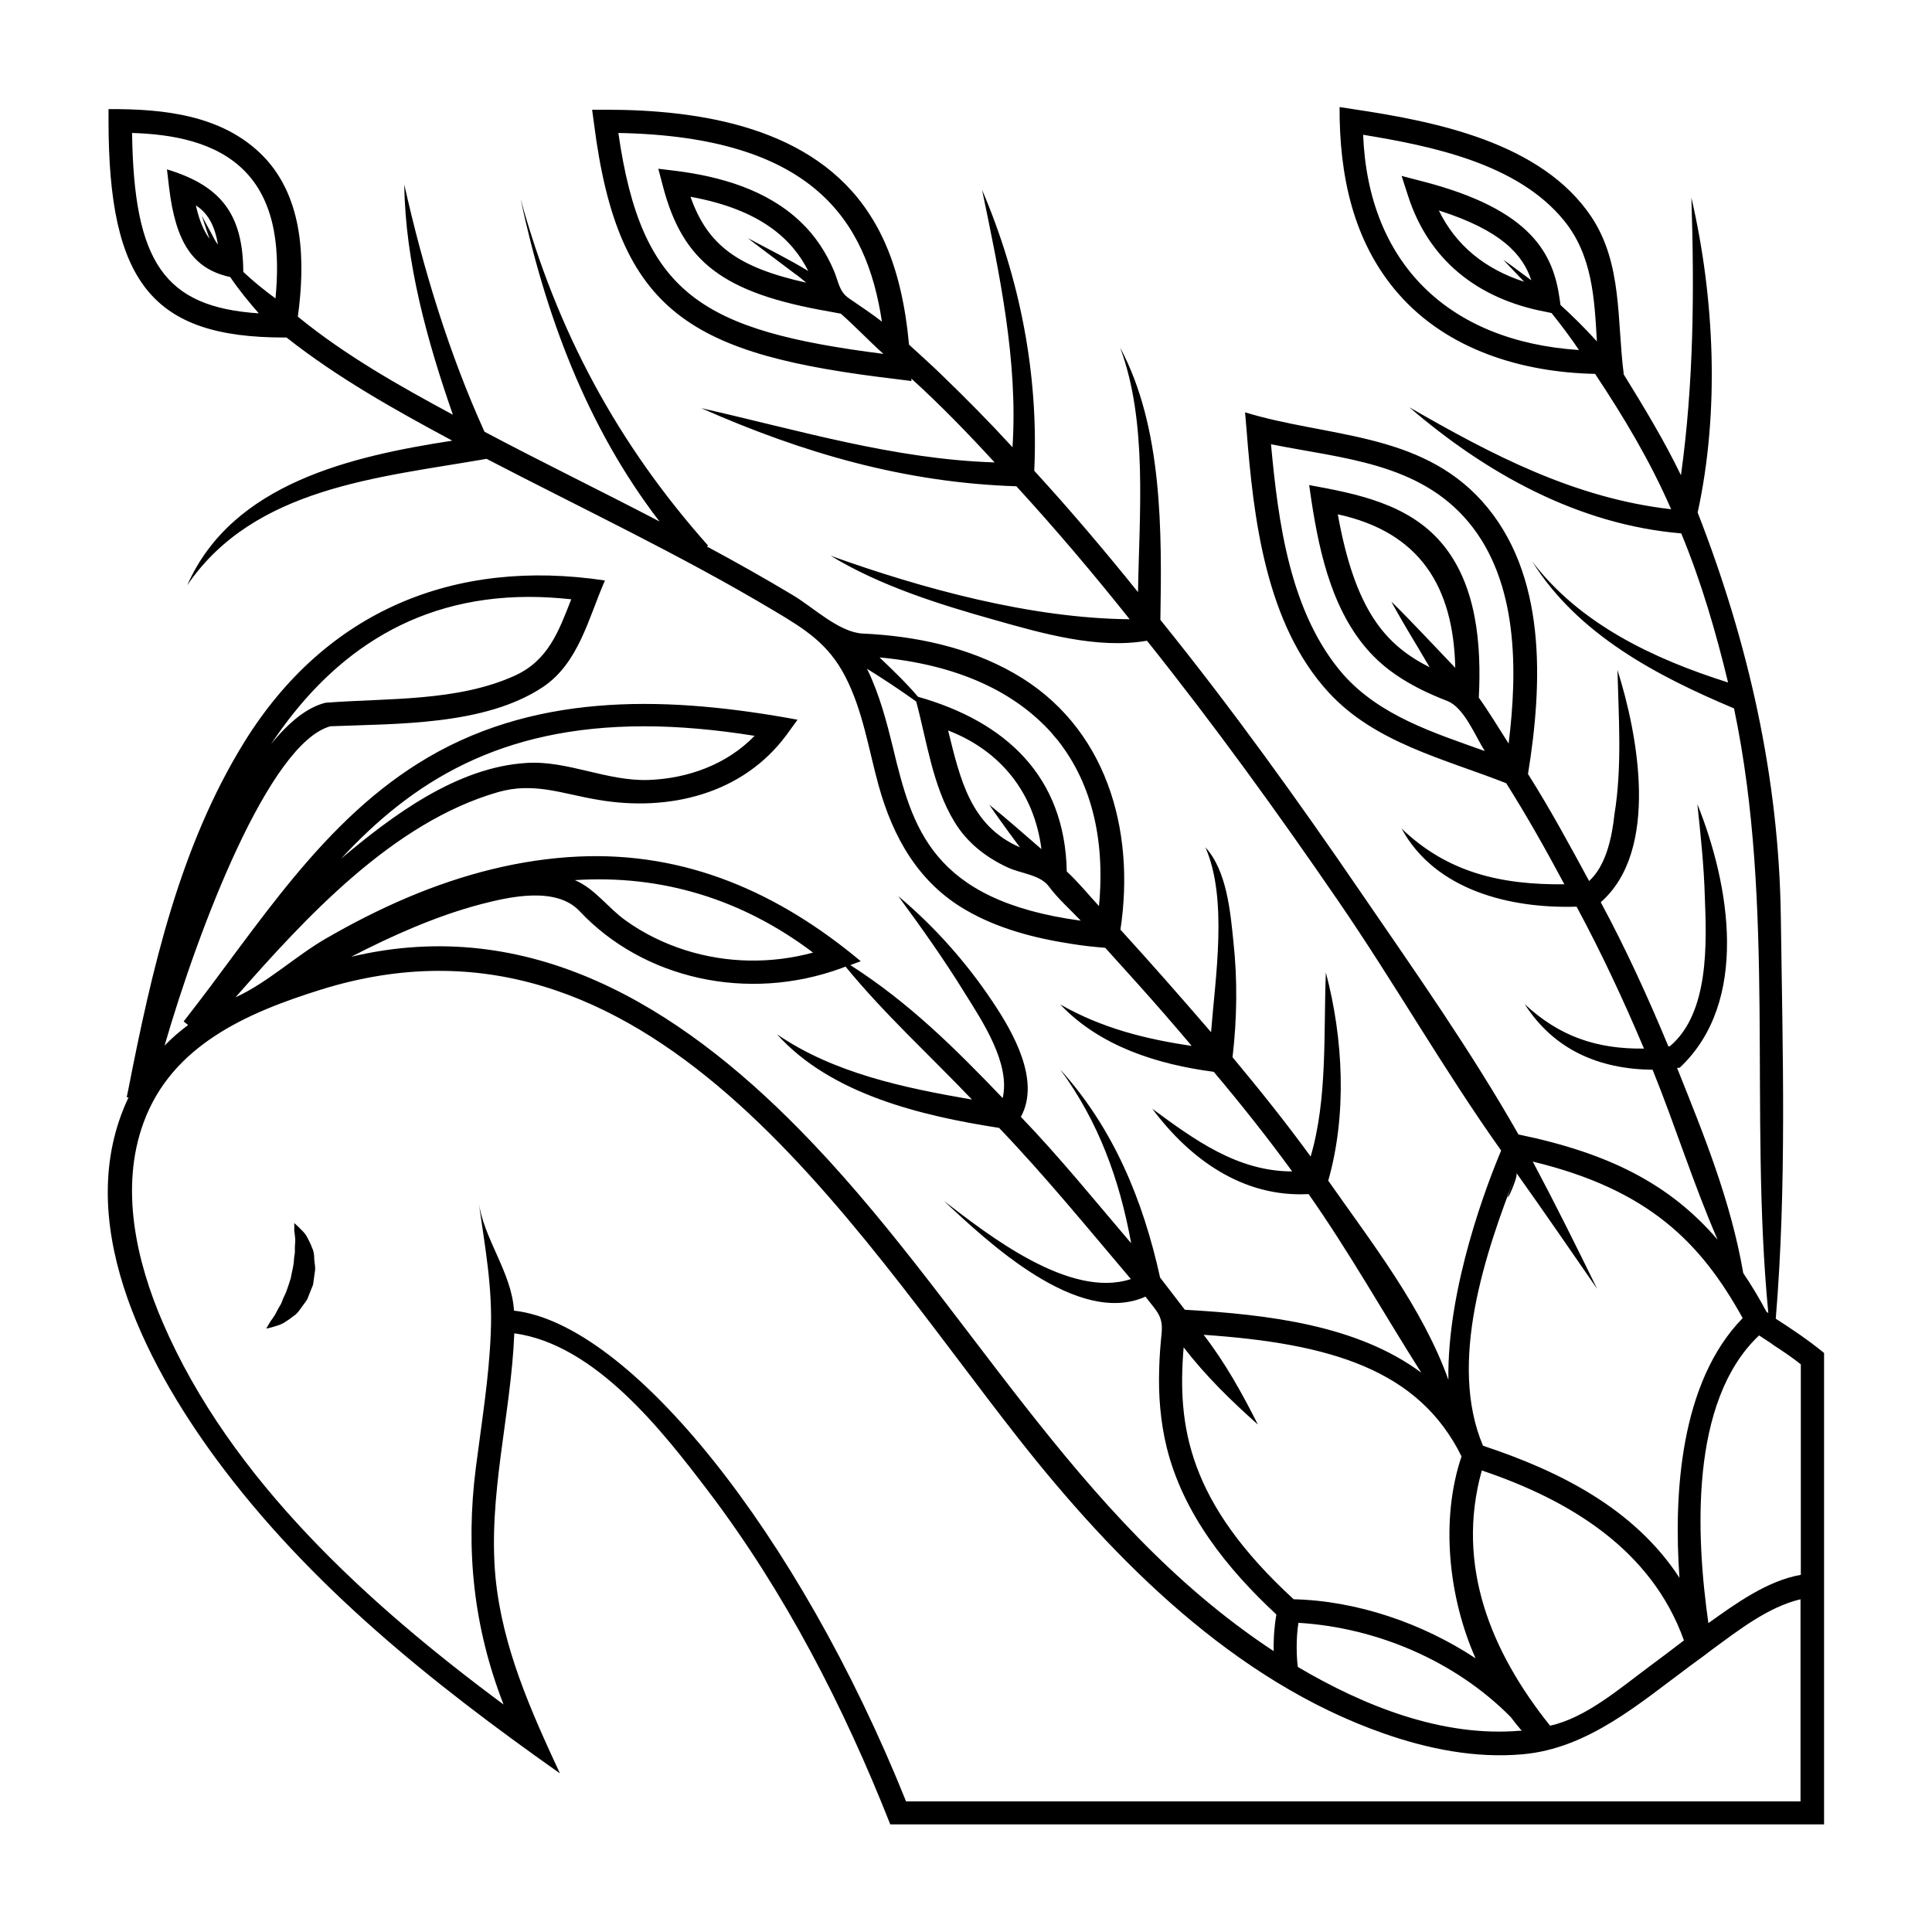 <?xml version="1.0" encoding="utf-8"?>
<!-- Generator: Adobe Illustrator 18.1.0, SVG Export Plug-In . SVG Version: 6.00 Build 0)  -->
<!DOCTYPE svg PUBLIC "-//W3C//DTD SVG 1.1//EN" "http://www.w3.org/Graphics/SVG/1.1/DTD/svg11.dtd">
<svg version="1.1" xmlns="http://www.w3.org/2000/svg" xmlns:xlink="http://www.w3.org/1999/xlink" x="0px" y="0px"
	 viewBox="0 0 648 648" enable-background="new 0 0 648 648" xml:space="preserve">
<g id="Outline_Version">
	<g>
		<path d="M595.6,442.3c3.7-44.7,2.3-89.6,1.7-134.5c-0.6-47-10.9-92.3-27.9-135.9c7.4-33.9,5.7-71.9-2.1-105.6
			c1,31.3,0.8,62.1-3.5,93.1c-5.7-11.8-12.4-22.8-19.3-34l0.1,0c-2.3-17.9-0.4-36.9-10.8-52.6c-16.7-25.1-52.5-32.1-80-36.2
			l-4.5-0.7c-0.1,22.6,4.4,45.1,19.7,62.6c16.5,18.9,41.6,26.4,66,26.9c9.7,14.6,18.5,29.3,25.5,45.4c-32.4-3.7-60-18.2-87.8-34.2
			c25.8,22.2,56.7,39.4,91.2,42.3c6.7,16.2,11.6,33,15.7,50c-24.7-7.8-49.7-19.5-65.7-40.6c15.3,24.5,41.8,38.4,67.7,49.3
			c14,66.7,5,135.3,11.5,202.8l-0.6-0.4c-2.5-4.7-5.1-9-7.8-13c-4.2-24.2-13.1-46.1-22.2-68.8l0.9-0.1c23.5-22.1,16.8-61.3,5.9-88.4
			c1.1,10.3,2.2,20.6,2.5,30.9c0.6,15.4,1.6,39.1-11.7,50.3c-0.2,0-0.3,0-0.5,0.1c-6.8-16.4-14.3-32.8-22.7-48.4
			c19.9-17.4,12.4-56.5,5.6-77.9c0.4,16,1.6,32.5-1,48.4c-0.8,7.4-2.7,17.1-8.5,22.4c-6.6-12.2-13.1-24.2-20.5-35.9
			c4.9-30.3,6.5-67.2-15.5-91.6c-21-23.2-51.9-21.3-79.4-29.7l0.5,5.8c2.3,29.7,6.4,65.1,27.5,88.1c15.6,17,38.8,22.3,59.6,30.5
			c7,11.1,13.3,22.3,19.5,33.9c-21.3,0.2-39.2-3.9-54.6-18.7c11.3,20.8,36.6,26.9,58.7,26.2c8.3,15.4,15.8,31.5,22.6,47.6
			c-15.9,0.2-28.4-4.1-40-14.9c9.8,15.3,24.9,21.8,42.9,22c7.6,18.8,13.7,38.4,21.8,57c-16.1-18.7-36.4-29-66.8-35.3
			c-15.8-27.8-34.5-54.4-52.6-80.8c-21.4-31.3-43.6-62.2-67.5-91.8c0.5-29.6,0.8-64.6-13.5-91.3c9.3,24.9,6.4,55.9,6,82
			c-11.2-13.9-22.8-27.6-34.8-40.7c1.5-32.3-4.8-64.5-17.5-94.2c5.8,28,12.1,57.4,10.2,86.3c-7.7-8.4-15.7-16.5-23.9-24.4
			c-3.5-3.4-7.2-6.7-10.8-10c-0.3-3.2-0.7-6.5-1.2-9.7c-1.9-12-5.4-23.9-12.1-34.1c-18.8-29.1-56.5-35-88.5-35h-4.5l0.6,4.4
			c8.1,64.2,32.5,77.8,101.8,86l4.7,0.6l0-0.8c9.7,8.8,19,18.4,27.9,28.1c-33.9-1.1-65.6-10.8-98.4-18.2
			c34.2,15.1,68.3,25,105.7,26.2c13.2,14.4,25.8,29.3,38,44.6c-33-0.3-69.4-10.2-100.3-21.3c16.6,10.1,36.4,16.3,54.9,21.5
			c15.9,4.5,34.6,9.9,51.2,7c22.6,28.3,43.8,57.6,64.3,87.5c18.8,27.4,35.3,56.5,54.5,83.5c-4.4,10.4-18.2,45.8-17.7,76.9
			c-8.6-24.1-25.8-46.1-40.3-66.8c6.3-22.1,5.1-47.6-0.8-69.8c-0.8,20.1,0.6,42.3-5.1,61.7c-8.3-11.4-17.2-22.5-26.2-33.3
			c1.5-12.8,1.7-25.9,0.3-38.7c-1-9.9-2.2-23.9-9.4-31.7c7.6,17.3,3.3,43.7,1.9,62c-10-11.6-20.1-23.1-30.4-34.4
			c5.1-33.7-4.8-68.4-35.7-86c-15.4-8.8-33.2-12.5-50.7-13.3c-8-0.4-16.6-8.8-23.5-12.9c-9.5-5.7-19.1-11.1-28.8-16.3l0.4-0.3
			c-30.5-34.3-50.7-72-62.9-116.3c8.3,38.8,22.2,76.5,46.6,108.2c-19.5-10.2-39.3-19.8-58.7-30.1c-11.9-26.2-20.6-54.8-26.9-82.9
			c0.3,26,7.8,52.8,16.3,77.2c-18-9.7-36.1-19.9-52-32.9c2.5-18.3,2.1-39.6-11.5-53.7C74.7,38.4,54.5,36.5,36.4,36.6v3.9
			c0,54.3,14.8,72.7,58.8,72.7h0.9c17.1,13.5,36.4,24.3,55.6,34.6c-33.6,5.2-73.8,14.2-88.9,48.5c22.4-32.9,64.3-36.1,100.4-42.4
			c32.3,16.8,65.2,32.3,96.5,51c10.4,6.2,18.1,11,23.8,22c5.9,11.4,7.8,24.3,11.2,36.6c4.8,17.3,13.3,32.5,29.2,41.7
			c10.8,6.3,23.2,9.5,35.6,11.4c3.7,0.6,7.4,1,11.2,1.3c3.7,4.1,7.3,8.1,11,12.2c6.1,6.8,12.1,13.7,18,20.7
			c-15.7-2.3-30.2-6-44.1-13.9c13.4,14.1,32.6,20.1,51.5,22.6c9.1,10.8,18,22,26.3,33.4c-18.4,0-32.9-10.7-46.9-21
			c12.6,16.9,30.4,29.8,52.4,28.6c13.7,19.5,25.1,39.9,37.8,59.9c-21.4-15.9-51.2-19.5-79.3-21.1c-2.8-3.6-5.5-7.2-8.3-10.8
			c-5.7-25.9-15.6-50-33.5-69.8c12.9,17.6,19.9,36.9,23.8,58.3c-12.2-14.3-24-28.9-37-42.4c6.7-12.2-2.7-28.5-9.4-38.5
			c-8.7-13.1-19.6-25.4-31.7-35.5c7.8,10.6,15.4,21.3,22.3,32.5c5.8,9.3,15.4,23.6,12.7,35.2c-16.1-16.8-31.4-32-51.1-44.6l3.5-1.3
			c-27.4-22.9-58.5-36.8-94.8-35.1c-19.6,0.9-38.9,6-56.9,13.6c-9.5,4-18.7,8.7-27.7,13.9c-10.2,5.9-19.7,14.9-30.3,19.7
			c23.3-26.5,52.6-58.6,88-68.8c12.2-3.5,21.6,0.6,33.8,2.6c23.5,4,48.3-1.9,63-21.8l3.7-5.1c-41.8-7.7-85.8-9.6-123.7,12.5
			c-35.7,20.8-57.3,57-82.2,88.7l1.5,1.2c-2.8,2.1-5.5,4.4-7.9,6.9c11.5-39.7,35.1-101.4,55.6-107.1c22.2-0.9,51.7-0.2,71.2-13.1
			c12.1-8,15.4-23.3,20.9-35.8c-50.6-7.6-93.7,10.3-120.9,54.1C60.2,284,50.9,325.3,43,365.6l-0.5,2.4l0.6,0.1
			c-19.3,40.7,5.2,88.3,29.3,121.1c31.3,42.5,72.6,75.4,115.4,105.6c-9.8-21.1-19.3-42.3-21.6-65.7c-2.6-27.5,5.2-54.6,6.3-81.9
			c27.2,3.7,49.8,32.9,65.1,53c25.7,33.9,45.4,72.2,61,111.7h313.2c0-52.7,0-105.4,0-158.1C606.7,449.6,601.2,445.9,595.6,442.3z
			 M457.2,45.2c23,3.8,51.8,9.6,67.4,28.8c9.5,11.7,10.2,26.2,11,40.5c-3.9-4.3-7.9-8.3-12.2-12.2l-0.3-2.1
			c-2.1-14.8-9.1-29.9-46.1-39.4l-6.9-1.8l2.2,6.8c6.8,21,22.8,34.4,46.2,38.8l1.9,0.4c3.2,4,6.3,8.1,9.2,12.4
			C485.6,114.5,458.9,88.1,457.2,45.2z M511.2,94.5c-13.2-4.3-22.9-12.2-28.6-23.9c21.1,6.7,28.2,14.9,31,23.4
			c-6-4.5-9.4-6.9-9.4-6.9S506.7,89.8,511.2,94.5z M426.3,149c23.7,4.8,49.7,6.1,66.4,26.3c16.6,20.1,16.3,49.7,13.3,74.1
			c-3.5-5.5-6.7-10.8-10-15.4c0.9-17.6-0.6-38-12.6-52c-11.1-13-28.3-16.4-44.3-19.3l0.8,5.5c2.8,18.2,7.4,38.3,20.8,51.9
			c4.5,4.6,9.9,8.1,15.6,11c3,1.5,6,2.8,9.1,4c5.7,2.2,9.4,11.8,12.6,16.8c-17-6.1-35-11.7-47.4-25.6
			C432.6,205.7,428.7,175,426.3,149z M472.5,212c2.3,3.9,4.7,7.8,7,11.8c-14.9-7.5-25-19.1-30.8-51.3c27.5,6,38.8,24.2,39.4,51.5
			c-7.1-7.4-14.1-15-21.4-22.2C466.7,201.9,468.7,205.6,472.5,212C474.4,215.2,468.7,205.6,472.5,212z M207.4,44.6
			c65.3,1.2,83.3,29.5,88.4,63.3c-3.5-2.8-7.3-5.2-11-7.8c-3.4-2.3-3.5-5.5-5.1-9.3c-2.6-6.1-6.3-11.8-11.2-16.4
			c-11.2-10.7-26.8-15.2-41.9-17.1l-5.8-0.7l1.5,5.7c6.7,25.7,20.3,36,55.9,42.2l3.8,0.7c4.9,4.3,9.4,9.1,14.3,13.5
			C235.4,110.9,215.2,98.9,207.4,44.6z M266.6,91.8c1.3,0.9,2.5,1.9,3.8,3c-23-5.1-33.1-12.6-38.8-28.8
			c23.7,4.3,34.2,14.4,39.5,24.9c-6.6-4-13.5-7.4-20.2-11C250.9,80,256.6,84.3,266.6,91.8C267.9,92.7,256.6,84.3,266.6,91.8z
			 M44.3,44.6c13.3,0.4,28.1,2.9,37.8,12.8c10.9,11.1,11.7,28,10.3,42.7c-3.8-2.8-7.4-5.7-10.8-8.9C81.5,71.8,74.1,62.3,56,56.8
			l0.7,6c2.2,18.5,8,27.2,20,30l0.5,0.1c2.9,4.3,6.2,8.3,9.6,12.2C55.1,103,44.9,88,44.3,44.6z M67.7,72.4c0.5,1.5,2,6.2,2.6,7.7
			c-1.8-2.4-3.4-5.8-4.6-11.2c4.6,2.9,6.5,7.8,7.4,13.1c-1.1-1.3-1.6-2.7-2.2-3.7L67.7,72.4z M353.7,247
			c12.1,14.4,17.1,33.9,14.9,56.9c-3.6-3.9-7-8.1-10.8-11.6c-0.6-32-20.6-50.3-49.9-58.6c-4-4.7-8.5-9-12.9-13.2
			C320.8,222.9,340.9,231.9,353.7,247C365.8,261.4,340.9,231.9,353.7,247z M338.7,279.6c1,1.4,2.2,3,3.4,4.6
			c-16.7-7.2-20.1-23.1-24.1-39.2c17.6,6.8,28.9,20.9,31.3,39.8c-5.8-5-11.5-10.1-17.5-14.9C331.8,269.9,334.2,273.5,338.7,279.6
			C339.7,281,334.2,273.5,338.7,279.6z M299.6,251.2c-2.2-9.1-4.6-18.3-8.8-26.9c5.6,3.5,11.1,7.1,16.5,11
			c3.6,13.4,5.5,28.3,12.8,40.3c4.2,7,10.6,12,18,15.4c4.4,2,10.7,2.4,13.6,6.2c3.1,4.2,7.2,7.8,10.8,11.6
			C312.2,302,306,277.3,299.6,251.2C297.4,242.1,306,277.3,299.6,251.2z M216.1,243.6c11.5,0,23.9,1.1,37,3.2
			c-9.3,9.6-22.3,14.3-35.5,14.8c-14.1,0.5-27.2-6.6-41-5.7c-23.4,1.4-45.1,17.7-62.2,32.1C138.1,262.4,167.4,243.6,216.1,243.6z
			 M594.9,451.2c3.1,2,6.2,4.1,9.1,6.4v70.6c-11.3,2-21.9,9.7-31,16.2c-4.1-28.8-6.5-74.3,17-96.5c1.4,0.9,2.7,1.8,4.1,2.7
			L594.9,451.2z M553,559.1c-9.6,7.1-21.1,17.1-33.1,19.7c-19.7-24.6-31.8-53.6-22.9-85.6c29.4,9.9,56.9,26.5,67.8,57
			C560.9,553.2,556.9,556.2,553,559.1C552.3,559.7,554.8,557.8,553,559.1z M509.7,580.5c-26.1,2.2-52.4-8.4-74.4-21.4
			c-0.4-2.7-0.7-9.3,0.2-14.8c26.3,1.6,52.6,12.8,71.2,31.6l0,0c1.2,1.6,2.4,3.1,3.7,4.6C510.1,580.5,510,580.5,509.7,580.5z
			 M508.6,393.4c9.2,12.9,18.1,25.9,27.1,38.9c-7-14.3-14.1-28.6-21.6-42.7c38.9,9.4,56.4,27.2,70.4,52.5
			c-21,21.5-23.2,59.1-21.2,87.1c-15.2-23.3-40.3-35.8-65.9-44.3C485.6,457,498.2,420.1,508.6,393.4
			C509.6,394.8,501.7,411.1,508.6,393.4z M490.2,488.5c-7.2,21.3-4.3,47.4,4.7,67.7c-17.7-11.7-39.7-19.3-61-19.8
			c-35.5-32.6-39.1-58.1-36.9-84.5c7.3,9.5,15.9,17.9,24.9,25.9c-5.3-10.5-11-20.8-18.2-30.1C446.3,450.6,475.9,459.4,490.2,488.5
			C490.2,488.6,475.9,459.4,490.2,488.5z M272.7,319.5c-14,3.8-28.9,3.6-42.8-0.8c-7.2-2.3-14-5.6-20.1-10
			c-5.9-4.2-10.3-10.7-17-13.5C222,293.3,249,301.6,272.7,319.5 M194.4,305.6c21.3,22.7,56.3,30.7,87.9,19.1l1.3-0.5
			c13.1,16,28.2,29.7,42.4,44.6c-22.6-3.9-46.3-8.8-65.4-21.9c18.1,20.2,48.7,27.4,74.5,31.4c15.5,16.2,29.7,33.6,44.2,50.7
			c-20.5,6.8-48-14.9-62.7-26.2c14.4,13.5,44.9,42.3,67.6,32.1c3.7,4.9,6,6.4,5.4,12.4c-0.4,3.9-0.7,7.8-0.8,11.7
			c-0.3,8.9,0.4,17.8,2.5,26.4c5.5,22.3,20.3,40.8,36.8,56.1c-0.6,3.3-1,7.9-0.9,12.3c-67.5-44.4-103.5-118.5-159.1-175
			c-40.6-41.3-90.5-72.1-150.3-57.9c13.8-7.1,28.3-13.6,43.4-17.6C170.8,300.8,186.5,297.2,194.4,305.6z M177.5,200.2
			c4.6,0,9.3,0.3,14.1,0.8c-4.2,10.7-7.7,20.5-18.9,25.6c-19.3,8.8-42.8,7.5-63.5,9.1c-6.2,1.5-12.4,6.6-18.3,13.9
			C109.7,221.3,136.9,200.2,177.5,200.2z M574.2,553.3c8.9-6.5,18.8-14.3,29.7-16.9v67.8h-300c-36.1-89.9-92.6-160.3-131.5-164.6
			c-0.8-12.9-10.2-24-11.9-36.7l0,0c2.1,15,4.8,28.9,4.1,44.4c-0.6,15.1-3.1,30-5,45c-3.5,27.4-0.8,53.5,9.3,79.4
			c-45.2-33.5-91.6-75.4-114.3-128.1c-8.9-20.6-14.5-45.3-6.4-67.2c9.5-25.8,34.6-36.7,59.2-44.4c109.5-34.3,177,77.7,234.3,150.6
			c32.1,40.8,72.3,81.3,122.4,98.8c14.8,5.2,30.8,8.4,46.5,7c22.1-1.9,39.4-17.2,56.6-29.9l0,0l4.1-3L574.2,553.3z"/>
		<path d="M104.7,418.6c-0.4-1.2-1-2.3-1.5-3.3c-0.9-1.9-2.3-2.9-3.1-3.8c-0.9-0.8-1.4-1.3-1.4-1.3s0,0.7,0,1.9
			c-0.1,1.2,0.5,2.9,0.3,4.7c-0.1,0.9-0.1,1.8-0.1,2.7c0.1,0.9-0.3,2-0.3,3c-0.1,2.1-0.7,4.1-1.1,6.3c-0.7,2-1.2,4.1-2.2,6
			c-0.5,0.9-0.7,2-1.2,2.8c-0.5,0.8-1,1.7-1.4,2.5c-0.8,1.7-1.9,2.8-2.4,3.8c-0.6,1-1,1.7-1,1.7s0.7-0.1,1.8-0.4
			c1.1-0.4,3-0.7,4.7-1.9c0.9-0.6,1.8-1.2,2.8-2c1.1-0.7,1.8-1.8,2.6-2.9c0.7-1.1,1.8-2.1,2.2-3.5c0.5-1.3,1.1-2.7,1.6-4
			c0.2-1.4,0.4-2.9,0.6-4.3c0.3-1.4-0.1-2.8-0.2-4.2C105.4,421.1,105.3,419.8,104.7,418.6z"/>
	</g>
</g>
<g id="Shape_Version" display="none">
	<g display="inline">
		<path d="M616.2,454v69.8c-8.1,1.9-17.4,7.3-28.3,14.8c-6.1-48.5,5.2-80.4,16.3-92.8C608.4,448.4,612.4,451,616.2,454z"/>
		<path fill="#FFFFFF" d="M165.8,432l-0.1,5.2v0.2c0-0.2,0-0.3,0-0.5v-0.1c0-0.2,0-0.4,0-0.5c0-1.1,0.1-2.5,0.3-4.2H165.8z"/>
		<g>
			<path d="M201.1,186.5c-11.6,26.6-5.8,39.4-89.3,42.9C83,236.5,53.3,331.1,46.3,361.9C58.1,302.2,82.6,169.4,201.1,186.5z"/>
		</g>
		<g>
			<path d="M266,234c-19.7,26.7-53.3,24.4-74.2,17.4c-20-6.7-62.5,8.6-126.7,86.1C110.8,279.3,141.9,211.2,266,234z"/>
		</g>
		<g>
			<path d="M286.9,312.9c-34.8,12.8-67.3,1.2-85.8-18.5C182.6,274.6,120,305,84,329.1C157,274.6,230.1,265.3,286.9,312.9z"/>
		</g>
		<path d="M516.2,574.6c-13.6,0.6-38.6-2.5-70.2-21.2c-0.3-2.6-0.5-7.4,0-11.7c12.2,1,44,6,68.9,31.1
			C515.4,573.3,515.8,573.9,516.2,574.6C502.6,575.1,515.8,574,516.2,574.6z"/>
		<path d="M575.9,547.3c-13.5,9.4-26.9,23-43,27.8c-2-2.4-4.2-4.9-6.8-7.5c-21.6-28.5-19.7-60.6-16.1-75.4
			C528.3,498.4,562.4,512,575.9,547.3z"/>
		<path d="M165.8,432l-0.1,5.2c0-0.1,0-0.2,0-0.4v-0.1c0-0.2,0-0.4,0-0.5C165.9,434.8,165.9,433.4,165.8,432L165.8,432z"/>
		<path d="M586.9,554.2l-0.3,0.2c-9.4,6.9-18.6,14-28.3,20.6c-8,5.4-17.1,11.6-27,12.7c-24.9,6.7-54.7-3.2-76.7-14
			c-39.1-19.1-71.4-50.5-98.9-83.6c-30.1-36.3-55.3-76.1-88.5-110c-21.9-22.4-47-43.6-76.9-54.4c-16.7-6-34.3-8.1-51.9-6
			c-14,1.6-27.6,5.5-40.7,10.4c-13.2,4.9-26.1,10.6-36,21c-21.9,27.3-17.2,59.4-3.8,89.2c22.7,50.8,66.1,91,109.7,124
			c-9.9-28.2-10.1-55.9-6.1-85.2c1.9-14,3.6-27.8,4.1-41.9l0.1-5.2h0.1c0-11.8-1.4-23.4-2.5-35.2c4.4,11.5,11.1,23.3,13.2,35.6
			c40.4,5.3,98.2,77.2,135.3,168.8h304.3v-64.8C608,539.3,597,546.8,586.9,554.2z M107.4,425.7v0.1c0,0.1,0,0.1,0,0.2
			c-0.5,3-0.9,6-2.3,8.8c-3.2,4.7-8.6,7.5-14.3,6.4c-0.4-0.1-0.7-0.5-0.6-1c1.2-6.7,4.1-11.5,7.9-16.9c3.1-5.8,2.4-12.4,1.4-18.6
			c0.2-0.8,0.6-0.9,1.1-0.5C106,410.8,107.6,417.3,107.4,425.7z"/>
		<path d="M598.2,412.3c0,0,0-0.1,0-0.2c-0.1-0.6-0.2-1.1-0.2-1.7c-0.1-0.4-0.1-0.6-0.1-0.6c-3-20.4-12.6-39.9-20.2-59.1
			c23.8-22.2,16.3-63.3,4.9-90.2c0.7,7.5,1.4,15.1,1.9,22.7c0.9,16.5,4,46.6-10.3,58.9c-6.9-16.5-14.5-33.1-23-48.8
			c7-6.2,9.7-17,10.4-26c1.5-17.6-0.8-36.2-6.5-53c0.2,22.5,3.9,50.5-8.4,70.7c-7.9-14.7-16.2-29-25.1-43.2c1.7-13.4,2.5-27,1-40.4
			c-1.9-17.5-8.2-34.9-21.6-46.9c-20.1-17.9-45.4-15.9-69.5-23.2c2.5,32.2,7.1,72.6,34.2,94.4c8.8,7.1,19.2,11.6,29.8,15.4
			c2.8,1,5.6,2,8.4,3c4.8,1.7,6.3,2.4,9.1,6.9c7.5,12,14.8,23.9,21.2,36.5c-20.9,0-38.2-4.4-53.5-18.7
			c11.7,20.9,35.6,27.7,58.2,27.5c8.4,15.4,15.9,31.6,22.8,47.8c-15.5-0.3-27.2-4.5-38.6-14.9c9.5,15.3,23.9,22.2,42,22.9
			c6.3,15.6,12.9,31.2,18,47.2c4.2,12.9,11.5,24.9,17.1,37.3C599.9,428.3,599.2,420.3,598.2,412.3z M477.5,190.7
			c4.4,9.3,9.1,18.3,14,27.3c-18.1-8.4-30.1-20.8-36.5-57.6c-0.2-1.5-0.6-3.1-0.8-4.9c13.8,2.5,28.5,6.6,37.9,17.9
			c9.4,11.4,11.6,27.3,11.6,41.6C496,206.2,486.4,198.4,477.5,190.7z"/>
		<path d="M529.4,386.3c-15.7-32.2-37.4-62.1-57.5-91.7c-23.3-34.3-47.5-68.2-73.6-100.4c0.3-29.7,0.2-64.4-14.4-91.1
			c8.9,24.6,6.1,54.7,5.7,80.4c-11.2-13.8-22.7-27.3-34.7-40.4c1.5-32.2-5.5-64.8-18.6-94.3c5.2,26.6,12.9,57.7,10.2,85.2
			c-7.7-8.4-15.9-16.6-24.2-24.5c-4-3.8-8-7.5-12-11.2c-3.6-3.3-4-4.3-4.8-8.9c-2.1-11.4-5.9-22.7-12.7-32.2
			c-19.1-26.9-55.4-32-85.9-32c3.4,27.2,11,55.8,37,69.5c12.6,6.6,26.9,9.7,40.8,12c4.2,0.7,8.4,1.3,12.7,1.9
			c6.9,0.9,9.5,3.1,14.6,7.8c8.8,8.1,17.4,16.7,25.4,25.5c-33.4-0.6-65.2-11.4-97.6-18c33.9,15.5,68.5,26.3,106.1,27.3
			c13.3,14.5,26,29.5,38.3,44.8c-16.2,0-32.6-4.1-48.3-7.7c-17.3-3.9-34.8-7.9-51.6-13.6c15.9,10,34.9,16.1,52.8,21.5
			c16.4,5.1,36.8,11.3,54.1,8.6c25.3,31.5,48.9,64.4,71.6,97.9c19.8,29.1,37.2,60.3,58.5,88.3c-7.4,19.6-20.9,62-10.8,88.4
			c0.1,0.1,0.1,0.2,0.2,0.3c15,4.9,44.1,15,63.6,40.1c-1.8-44.1,10.8-70.9,21.7-82.8C582.1,412.4,565.5,395.8,529.4,386.3z
			 M271.8,78.5c2.6,2,5.3,4.6,8.1,7.3c-31.1-6.1-43-15.6-49.3-39.4c31,4,45,16.4,51.5,32.6c-8.3-5.2-17.3-9.1-26.1-13.3
			C256.1,65.7,261.8,70.3,271.8,78.5C274.5,80.6,261.8,70.3,271.8,78.5z"/>
		<path d="M502.2,548.9c-24.9-14.6-49.4-16.8-57.6-17.1c-15.5-14.3-29.6-31.6-34.8-52.5c-1.9-7.5-2.5-15.2-2.3-23
			c0.1-6-1.8-7.9-5.3-12.9c-3.2-4.3-6.3-8.7-9.5-12.9c-23.5,10.8-55.5-17-69.3-33.6c10.5,6.4,21,12.9,32.1,18.3
			c9.1,4.4,21,10.4,31.5,7.9c-13.8-16.8-26.8-34.4-41.4-50.5c-13.2-0.6-27.9-6.2-40.2-10.6c-14.4-5.2-28.4-11.8-39.5-22.6
			c19.6,15.4,46.4,20.3,70.5,23.1c-15.8-17.5-32.5-33.6-49.6-49.7c19.2,16.2,37.8,32.5,55.8,50.2c5.5-10.4-4.1-26.1-9.1-35
			c-7.5-12.8-16.3-24.8-25.8-36.2c11.4,11.2,22.2,23,31.2,36.1c7.5,10.9,18.6,28.2,10.3,41.6c13.2,12.9,25.2,27,37.5,40.7
			c-4.4-20.9-11-41.1-23.4-58.7c20.3,17.9,30.5,45.6,34.8,71.7c5.9,7.2,11.9,14.5,17.8,21.7c35.5,2.9,61.7,9.9,77.1,29.9
			c0.1,0,0.1,0.1,0.1,0.1c2.2,2.8,4.2,5.9,5.9,9.3c0.1,0.2,0.2,0.3,0.3,0.6C495.9,496.2,492.2,521.9,502.2,548.9z"/>
		<path d="M498.7,459.1c-8.1-25.9-26.8-49.4-42.3-71.4c6-21.9,4.2-47.8-1.9-69.6c-0.8,20-1.1,40.5-5,60.2
			c-8.5-11.3-17.2-22.5-26.4-33.3c1.2-12.2,1.2-24.6-0.1-36.8c-1.1-10.3-2.4-25.1-9.9-33.1c4,7.8,3,18.8,3,27.3
			c0,11-0.5,22-1.3,32.9c-8.8-10.3-17.8-20.5-26.9-30.5c-1.8-2-3.7-4-5.5-6.1c-2.5-2.7-1.5-4.8-1.3-8.3c0.2-4.7,0.2-9.4-0.2-14.1
			c-1.5-17.5-8.3-34.3-21-46.6c-13.3-13-31.2-19.8-49.3-22.7c-6.1-1-10.6-0.3-15.1-4.7c-4.3-4.2-9.6-7.3-14.7-10.5
			c-12.2-7.8-24.9-14.9-37.6-21.8l0.3-0.2c-14.8-16.1-28.5-32.9-39.2-52.1c-11.7-21-20.1-42.8-26.8-65.9
			c7.6,38.3,20.8,72.8,41.9,105.6c-17.6-9.1-35.4-17.8-52.9-27c-12.1-26.4-21.5-55.4-29.1-83.5c-0.8,24.9,5.4,51.5,13.3,75
			c-15.6-8.5-31.1-17.5-45.2-28.4c-3-2.3-8.2-4.8-7.9-8.8c0.3-3.5,0.4-7,0.4-10.5c-0.1-6-0.8-12.1-2.6-17.8
			C88,31.9,63.1,25.3,40.1,25.3c0,21.9,0.6,52.6,23,64.3c4.3,2.3,9.1,3.7,13.9,4.6c2.8,0.5,5.6,0.9,8.4,1.1
			c4.7,0.4,7.2,3.2,10.9,6.2c16,12.7,33.9,22.9,51.9,32.7c-33.2,5.6-71.7,16.5-85,50.8c24.1-32.1,65.9-34.8,102.5-41.5
			c22.8,11.9,46,23.1,68.7,35.3c19.7,10.6,38,23.8,57.8,34c11.3,20.4,9.9,45.6,23.6,64.9c8.7,12.3,22.3,19.3,36.6,23.2
			c4.6,1.3,9.3,2.2,14.1,3c3.3,0.5,4.8,0.2,7.1,2.7c2.5,2.7,4.9,5.4,7.3,8.1c8.2,9.1,16.3,18.2,24.2,27.5
			c-14.4-2.4-29.1-5.5-41.7-13.2c11.5,15,32.5,20.7,50.3,23.4c9.1,10.8,17.8,22,26.3,33.2c-17.7-1.8-31-10.6-45-20.7
			c10.7,17.9,30.6,30.4,51.7,30c20.6,29.4,37.7,60.7,59.2,89.4C503.8,475.9,501.2,467.5,498.7,459.1
			C497.9,456.5,500.3,464.3,498.7,459.1z M77.6,71.1c-3-3.2-5.8-6.5-8.5-9.9c1.2,4,2.5,8,4.3,11.8C66.9,69.7,62.8,62.7,61,47.6
			c11.7,3.6,16.4,12.3,17.2,24.1C78,71.5,77.8,71.3,77.6,71.1C74.9,68.2,77.8,71.3,77.6,71.1z M360.1,276.4
			c-6.8-5.5-13.8-10.8-21-15.9c4,6.7,8.1,13.3,12.4,19.7c-23.5-8.4-26.6-29.9-32.3-51.4c23.5,6.7,39.7,23.8,42.1,48.5
			C360.9,277,360.5,276.7,360.1,276.4C355.9,273,360.5,276.7,360.1,276.4z"/>
		<path d="M610.7,437.9c6.3-44.7,3.2-90.5,2.9-135.5c-0.4-49.5-10-99.4-29.5-145c6.5-33.3,6.4-73.1-3.3-105.7c2,30.2,0.5,61-3.4,91
			c-5.5-11.2-11.4-23.3-19.4-33c-2.9-3.6-5.5-5.2-5.7-9.8c-0.1-2.2-0.2-4.5-0.4-6.7c-0.6-9.1-1.7-18.2-5.6-26.5
			c-13.8-29.5-53.9-37.1-82.6-41.4c0,26.9,10.2,53.8,33.3,69.1c13,8.5,28.4,12.6,43.8,13.7c4.1,0.3,5.4,5.1,7.3,8.5
			c2.7,4.6,5.8,8.9,8.6,13.5c5.4,9.1,10.2,18.6,14.4,28.2c-32-4.4-59.9-18.4-87.5-34.3c25.4,23.2,56.9,40.2,91.5,43.7
			c6.4,15.7,11.5,31.8,15.5,48.2c-24.2-7-48.9-18.9-64.8-38.9c15,25.3,41.6,40.3,67.7,52c14.1,67.8,1.6,137,12.3,204.8L610.7,437.9z
			 M530.4,83c-4.7-3.6-9.5-6.8-14.4-10c4,4.3,8,8.5,11.6,13.1C503.4,80.3,492,65.4,487,50c31.7,8.2,40.7,19.8,43.6,33.2
			C530.5,83.1,530.4,83,530.4,83C525.9,79.6,530.4,83,530.4,83z"/>
	</g>
</g>
</svg>
